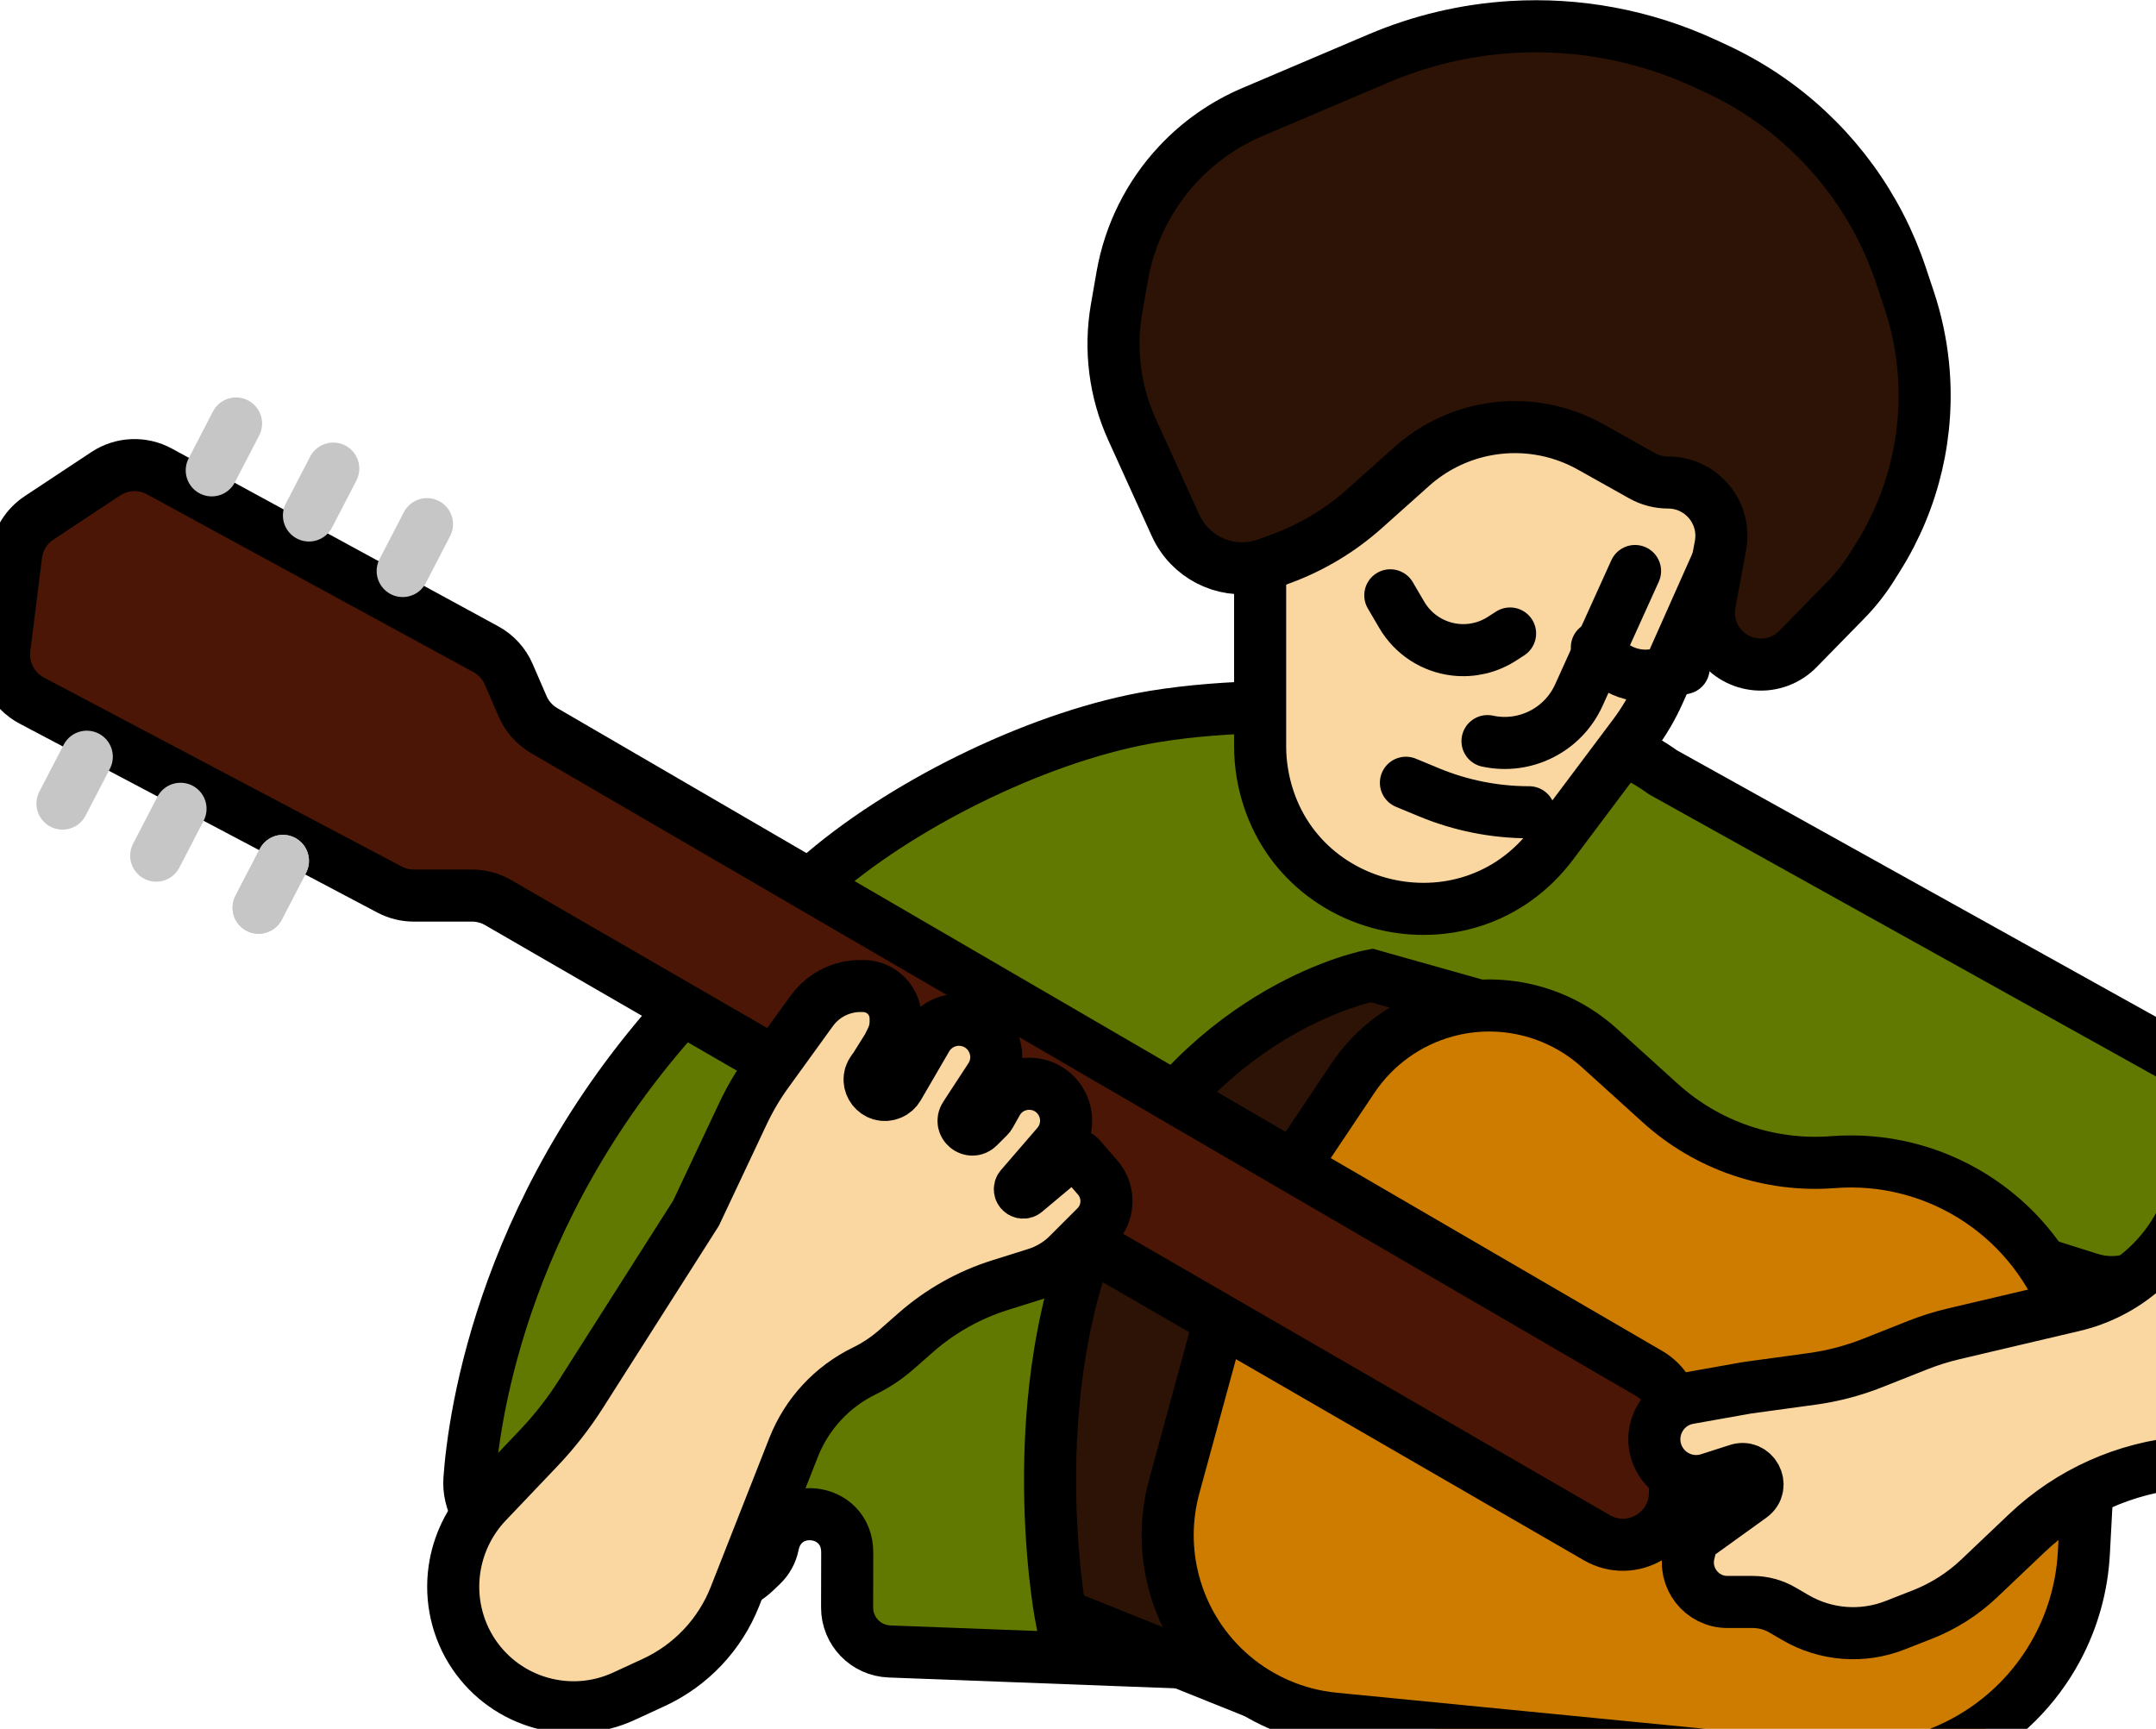 <svg width="414" height="332" viewBox="0 0 414 332" fill="none" xmlns="http://www.w3.org/2000/svg">
<path d="M270.337 136.18C295.172 137.266 310.271 141.741 319.297 148.295L424.903 207.06C425.6 207.448 426.25 207.915 426.841 208.451C430.569 211.841 431.329 217.416 428.644 221.68L417.299 239.699C416.627 240.766 415.814 241.737 414.881 242.585C411.211 245.921 406.045 247.054 401.316 245.561L340.337 226.304C339.646 226.086 338.927 225.975 338.203 225.975C334.075 225.975 330.821 229.489 331.191 233.6C332.456 247.631 334.342 263.856 336.202 278.636C336.711 282.679 337.3 286.422 337.915 289.887C341.53 310.26 328.651 323.114 307.975 322.331L170.805 317.138C166.251 316.965 162.652 313.241 162.664 308.684C162.671 305.771 162.679 302.19 162.687 298.128C162.705 289.245 150.188 287.986 148.439 296.695C148.142 298.174 147.4 299.526 146.311 300.57L145.065 301.764C141.899 304.798 137.406 306.012 133.143 304.985L100.264 297.065C96.49 296.156 93.294 293.656 91.503 290.212C90.509 288.3 89.987 286.195 90.14 284.046C90.988 272.109 96.642 229.405 134.318 190.312C143.757 180.519 151.654 173.113 158.239 167.522C174.566 153.657 200.623 141.011 221.766 137.575C235.343 135.368 251.326 135.348 270.337 136.18Z" fill="#617900" stroke="black" stroke-width="10" stroke-linecap="round"/>
<path d="M318.577 132.949L329.777 107.797C333.656 99.087 336.19 89.839 337.294 80.368L338.445 70.483C339.225 63.788 338.575 56.989 336.545 50.562C333.364 40.488 326.915 31.733 318.229 25.719L315.86 24.079C306.569 17.647 295.032 15.338 283.981 17.699C270.456 20.589 259.302 30.108 254.322 43.011L249.979 54.263C248.423 58.295 247.284 62.476 246.58 66.74L243.308 86.569C242.419 91.952 241.973 97.398 241.973 102.853V143.335C241.973 145.098 242.122 146.858 242.42 148.595C247.036 175.564 281.673 183.93 298.089 162.041L313.761 141.145C315.668 138.602 317.284 135.853 318.577 132.949Z" fill="#FAD6A0" stroke="black" stroke-width="10" stroke-linecap="round"/>
<path d="M293.634 155.983V155.983C287.033 155.983 280.496 154.682 274.399 152.153L269.97 150.317" stroke="black" stroke-width="10" stroke-linecap="round"/>
<path d="M306.632 124.32V124.32C309.004 128.47 313.825 130.563 318.476 129.461L323.297 128.319" stroke="black" stroke-width="10" stroke-linecap="round"/>
<path d="M289.968 121.653L288.418 122.656C285.757 124.378 282.58 125.123 279.43 124.763V124.763C275.153 124.274 271.355 121.801 269.178 118.087L266.97 114.321" stroke="black" stroke-width="10" stroke-linecap="round"/>
<path d="M305.415 85.808L315.298 91.349C316.828 92.206 318.552 92.657 320.306 92.657C326.712 92.657 331.546 98.474 330.373 104.772L328.315 115.821C327.234 121.621 331.397 127.087 337.276 127.587C340.243 127.84 343.168 126.753 345.251 124.625L354.441 115.236C356.337 113.298 358.02 111.163 359.459 108.866L360.669 106.937C367.554 95.953 370.583 82.989 369.277 70.092C368.844 65.817 367.94 61.603 366.581 57.527L365.04 52.905C360.65 39.735 352.288 28.248 341.104 20.024C337.463 17.347 333.562 15.045 329.459 13.151L327.281 12.146C315.696 6.799 302.966 4.408 290.231 5.188C281.454 5.725 272.834 7.759 264.743 11.2L240.487 21.518C235.093 23.812 230.238 27.208 226.232 31.487C220.628 37.473 216.894 44.967 215.489 53.046L214.405 59.276C213.04 67.127 214.071 75.207 217.364 82.463L225.725 100.888C228.411 106.81 234.812 110.112 241.194 108.871C241.934 108.727 242.662 108.524 243.369 108.263L246.073 107.267C251.953 105.101 257.37 101.845 262.041 97.669L271.098 89.573C274.946 86.133 279.623 83.756 284.669 82.674C291.735 81.16 299.111 82.274 305.415 85.808Z" fill="#2C1305" stroke="black" stroke-width="10" stroke-linecap="round"/>
<path d="M313.965 109.655L303.171 133.491C300.135 140.197 292.83 143.874 285.635 142.318V142.318" stroke="black" stroke-width="10" stroke-linecap="round"/>
<path d="M263.376 187.313L298.633 197.249L239.307 324.297L203.644 309.966C203.644 309.966 194.978 263.638 213.643 228.308C232.308 192.979 263.376 187.313 263.376 187.313Z" fill="#2C1305" stroke="black" stroke-width="10" stroke-linecap="round"/>
<path d="M401.376 275.39L400.144 298.278C399.8 304.659 398.062 310.887 395.052 316.524C386.722 332.124 369.815 341.171 352.215 339.446L256.164 330.034C241.425 328.589 229.144 318.122 225.382 303.798C223.805 297.794 223.835 291.482 225.468 285.494L233.893 254.602C236.595 244.693 240.887 235.288 246.599 226.752L259.768 207.076C263.983 200.778 270.327 196.21 277.636 194.209C288.017 191.366 299.13 194.018 307.11 201.24L318.823 211.843C327.849 220.013 339.84 224.11 351.978 223.17C371.381 221.668 389.492 233.001 396.625 251.107L398.008 254.619C400.609 261.221 401.758 268.305 401.376 275.39Z" fill="#CE7C00" stroke="black" stroke-width="10" stroke-linecap="round"/>
<path d="M316.66 263.745L104.499 140.306C102.652 139.231 101.198 137.593 100.349 135.632L97.691 129.484C96.804 127.434 95.257 125.739 93.295 124.671L30.613 90.534C27.363 88.764 23.4 88.934 20.313 90.976L7.501 99.452C5.067 101.062 3.458 103.656 3.096 106.552L0.857 124.463C0.341 128.589 2.433 132.604 6.11 134.546L74.8 170.824C76.239 171.584 77.842 171.981 79.47 171.981H90.64C92.398 171.981 94.124 172.444 95.645 173.324L306.626 295.292C313.293 299.146 321.631 294.335 321.631 286.635V272.388C321.631 268.828 319.737 265.536 316.66 263.745Z" fill="#4B1605" stroke="black" stroke-width="10" stroke-linecap="round"/>
<path d="M54.327 165.315L49.661 174.314" stroke="#C6C6C6" stroke-width="10" stroke-linecap="round"/>
<path d="M54.327 165.315L49.661 174.314" stroke="#C6C6C6" stroke-width="10" stroke-linecap="round"/>
<path d="M16.665 145.318L11.999 154.317" stroke="#C6C6C6" stroke-width="10" stroke-linecap="round"/>
<path d="M81.991 100.656L77.325 109.655" stroke="#C6C6C6" stroke-width="10" stroke-linecap="round"/>
<path d="M63.993 89.99L59.327 98.989" stroke="#C6C6C6" stroke-width="10" stroke-linecap="round"/>
<path d="M45.328 81.325L40.662 90.324" stroke="#C6C6C6" stroke-width="10" stroke-linecap="round"/>
<path d="M34.663 155.316L29.997 164.315" stroke="#C6C6C6" stroke-width="10" stroke-linecap="round"/>
<path d="M103.401 278.124L93.476 288.553C90.125 292.075 87.947 296.601 87.26 301.414C86.448 307.096 87.771 312.933 90.985 317.688C97.33 327.072 109.54 330.478 119.826 325.73L125.528 323.098C132.667 319.804 138.258 313.881 141.135 306.565L152.381 277.974C154.912 271.54 159.764 266.29 165.979 263.263C168.193 262.184 170.252 260.815 172.102 259.19L175.866 255.885C180.557 251.766 186.055 248.672 192.01 246.799L198.987 244.605C201.295 243.879 203.393 242.607 205.104 240.896L210.438 235.562C213.008 232.992 213.155 228.872 210.774 226.125L207.414 222.249C206.801 221.542 205.736 221.457 205.019 222.058L196.896 228.869C196.301 229.368 195.495 228.583 195.978 227.975L202.994 219.843C204.977 217.545 205.276 214.24 203.739 211.623C200.971 206.91 194.135 206.971 191.452 211.733L190.132 214.076C190.044 214.231 189.936 214.373 189.81 214.499L187.892 216.414C186.467 217.838 184.205 215.992 185.313 214.31L190.14 206.918C192.926 202.652 190.496 196.923 185.493 195.961C182.502 195.385 179.475 196.762 177.943 199.395L172.473 208.798C172.153 209.347 171.665 209.778 171.08 210.026C168.312 211.2 165.775 207.952 167.585 205.551L168 205L170.5 201L171.206 199.558C171.716 198.519 171.981 197.376 171.981 196.219V195.573C171.981 193.719 171.153 191.962 169.725 190.78C168.61 189.859 167.209 189.354 165.762 189.354H164.89C164.298 189.354 163.708 189.415 163.128 189.536L162.844 189.595C160.049 190.177 157.572 191.782 155.899 194.095L147.335 205.933C145.549 208.401 143.997 211.031 142.697 213.787L133.652 232.974L111.56 267.689C109.184 271.423 106.452 274.918 103.401 278.124Z" fill="#FAD6A0" stroke="black" stroke-width="10" stroke-linecap="round"/>
<path d="M460.71 259.891L462.215 255.868C466.342 244.832 462.24 232.411 452.353 226.002L443.242 220.097C437.589 216.433 430.08 217.649 425.872 222.909C425.482 223.397 425.127 223.913 424.81 224.452L417.894 236.208C416.168 239.143 413.971 241.774 411.392 243.998C407.601 247.266 403.077 249.571 398.205 250.718L375.188 256.133C372.816 256.691 370.488 257.422 368.222 258.32L359.591 261.74C355.851 263.222 351.946 264.247 347.96 264.793L335.5 266.5L324.293 268.492C318.807 269.468 315.962 275.601 318.759 280.419C320.652 283.678 324.557 285.18 328.146 284.03L333.536 282.302C336.717 281.108 339.016 285.402 336.26 287.388L326.353 294.525C325.48 295.155 324.858 296.074 324.6 297.119L324.33 298.21C323.145 303.001 326.771 307.633 331.707 307.633H336.547C338.565 307.633 340.547 308.169 342.289 309.186L344.764 310.631C350.572 314.022 357.613 314.567 363.874 312.111L369.16 310.038C373.209 308.449 376.913 306.092 380.066 303.097L389.201 294.419C397.456 286.577 408.14 281.787 419.486 280.841L434.714 279.572C446.458 278.594 456.582 270.928 460.71 259.891Z" fill="#FAD6A0" stroke="black" stroke-width="10" stroke-linecap="round"/>
</svg>
